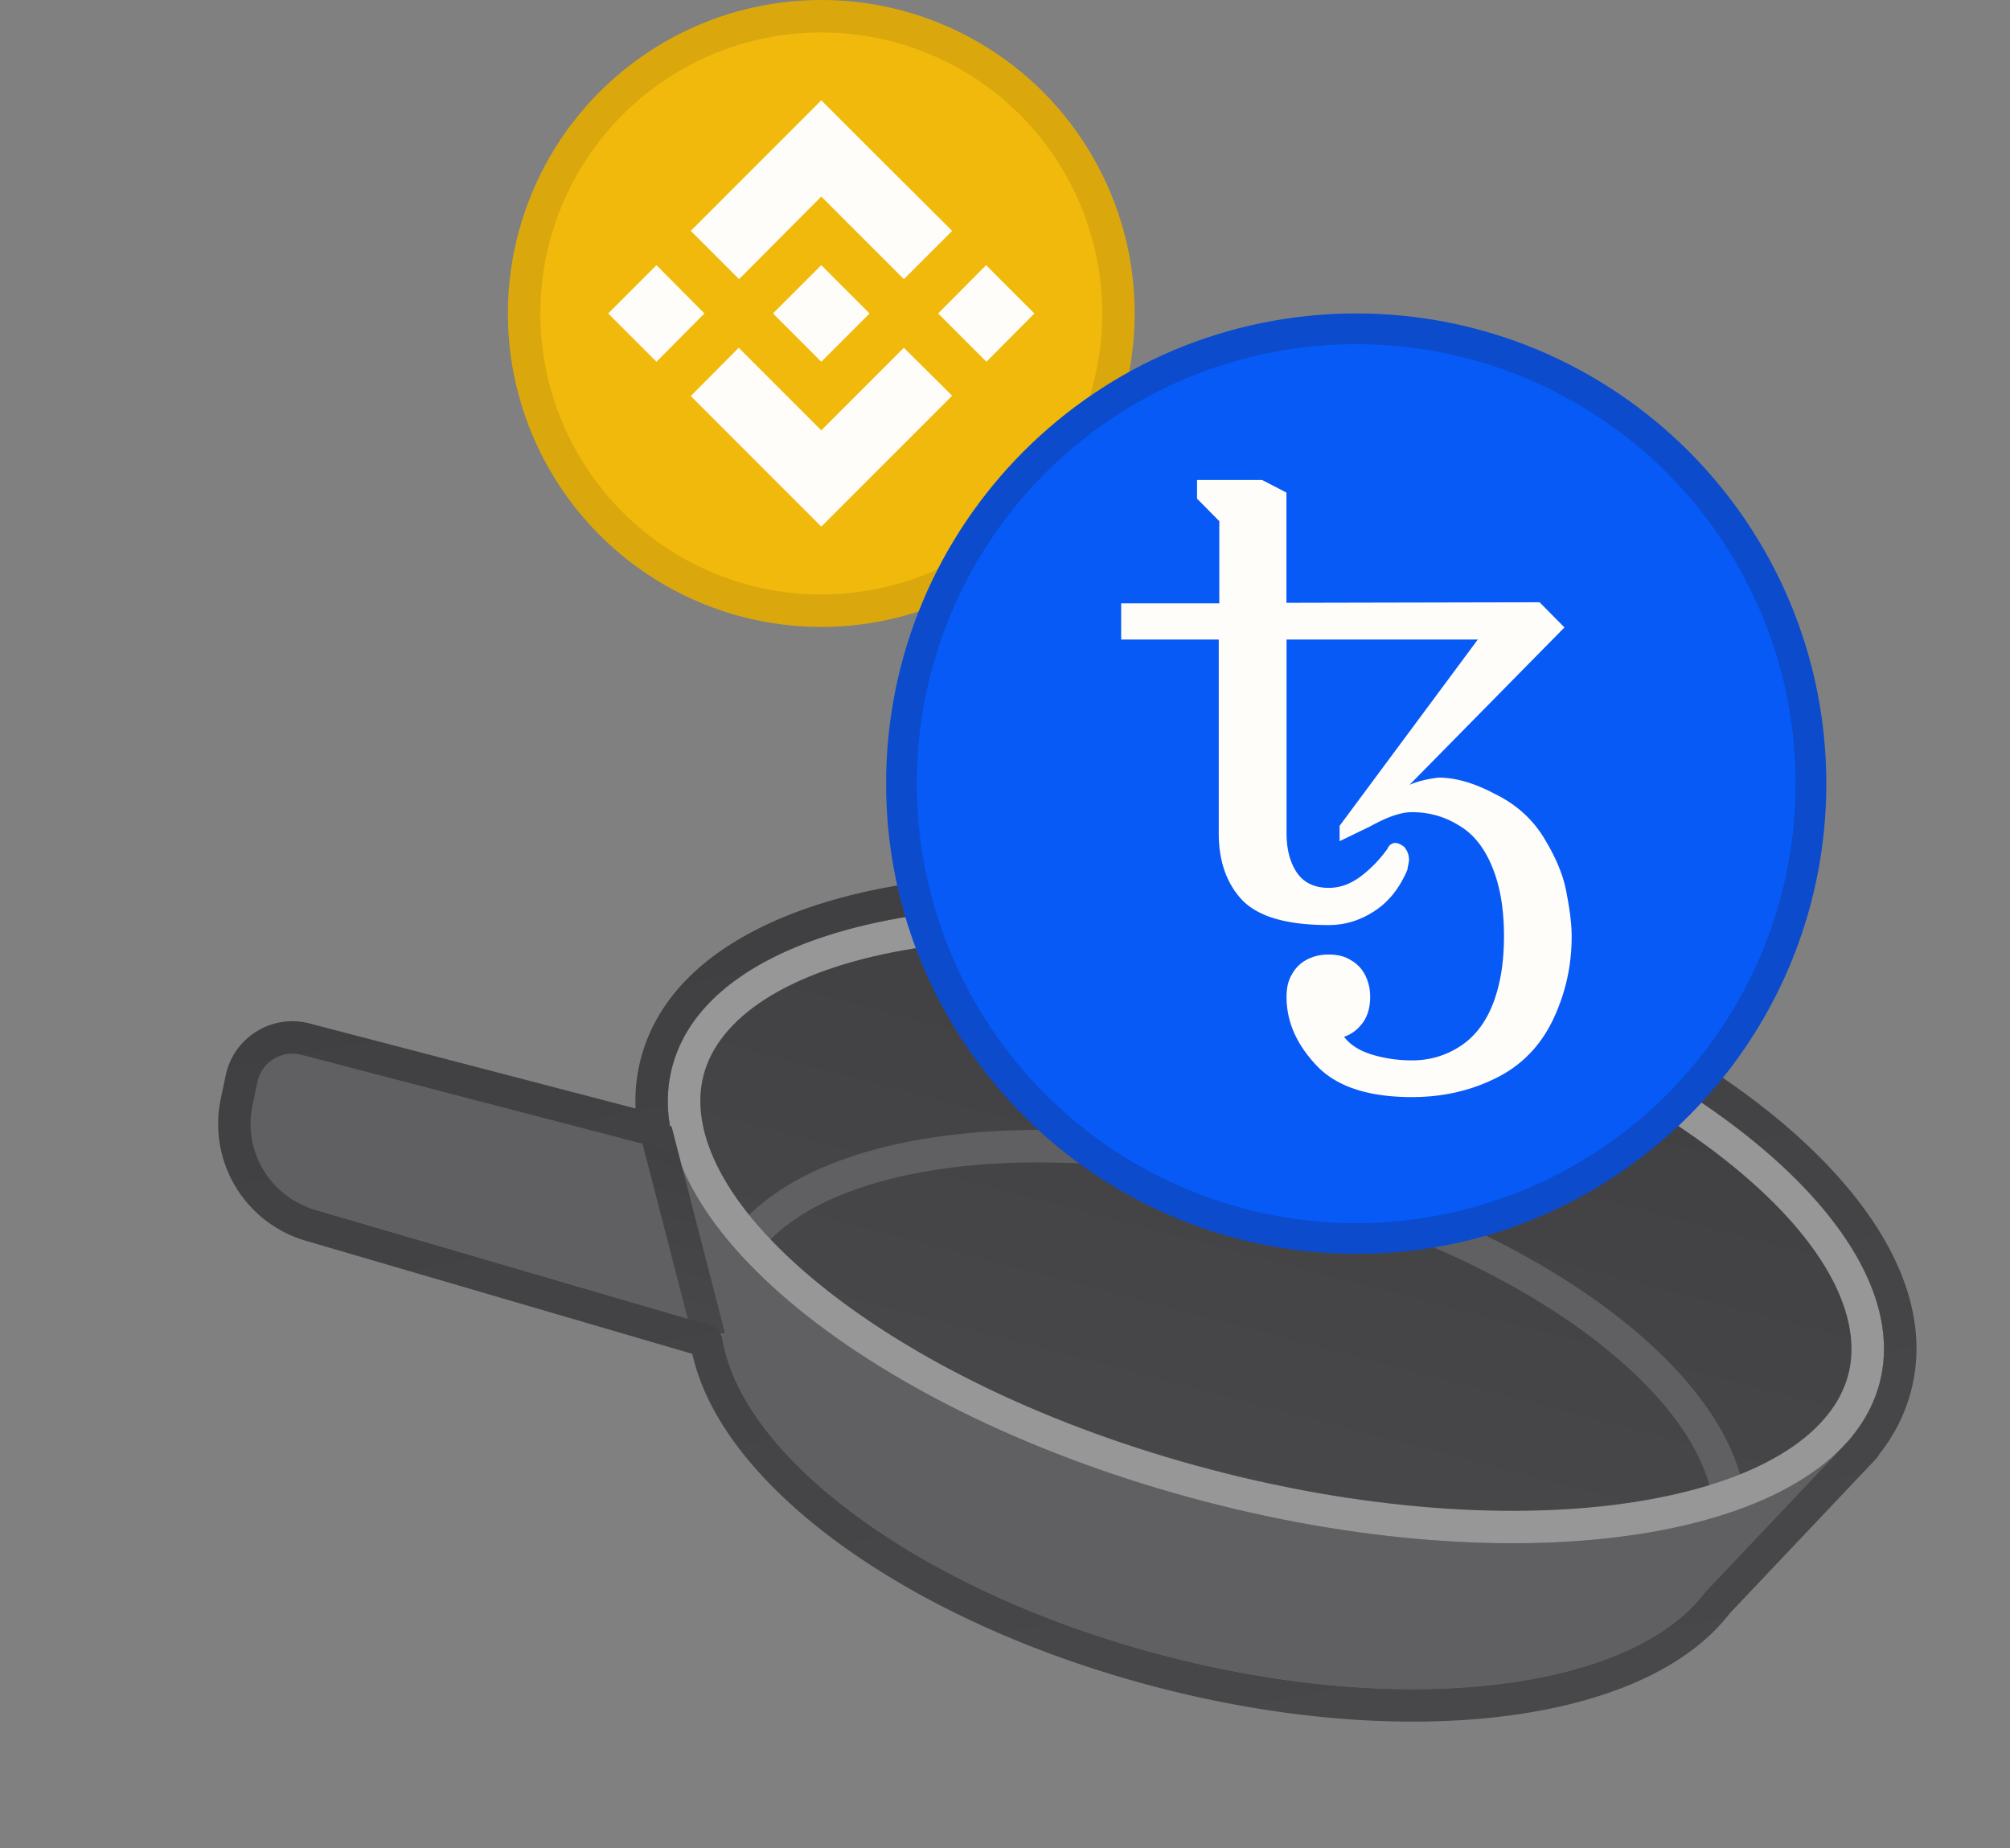 <svg xmlns="http://www.w3.org/2000/svg" width="186" height="171" fill="none"  xmlns:v="https://vecta.io/nano"><rect width="100%" height="100%" fill="#808080" stroke="none"/><g fill="#606063"><path d="M67.045 119.028c-3.178 12.144 15 27.421 40.602 34.121s48.934 2.287 52.112-9.858-15-27.421-40.602-34.122-48.934-2.286-52.112 9.859z"/><path d="M155.924 149.273l15.422-16.285-109.354-28.619 5.721 21.818 88.211 23.086z"/><path d="M68.934 108.293L27.073 97.338c-1.815-.475-3.66.654-4.063 2.486l-.468 2.129a8.26 8.26 0 0 0 5.746 9.7l41.812 12.239-1.166-15.599z"/></g><path d="M62.203 98.71c-3.694 14.114 18.324 32.101 49.178 40.176s58.86 3.178 62.554-10.936-18.324-32.101-49.178-40.176-58.861-3.179-62.554 10.935z" fill="url(#A)"/><g fill-rule="evenodd"><path d="M146.673 123.286c7.098 5.22 11.246 10.866 11.865 15.871l2.978-.368c-.772-6.238-5.737-12.531-13.066-17.92-7.389-5.435-17.439-10.148-28.913-13.151s-22.544-3.817-31.649-2.699c-9.029 1.109-16.44 4.163-20.168 9.223l2.415 1.779c2.992-4.06 9.373-6.95 18.119-8.024 8.67-1.064 19.354-.299 30.523 2.624s20.859 7.49 27.896 12.665z" fill="#606063"/><path d="M75.734 118.739c-8.721-7.124-11.998-14.041-10.629-19.27s7.614-9.654 18.706-11.593c10.807-1.889 25.078-1.154 40.186 2.8s27.911 10.304 36.406 17.245c8.721 7.124 11.998 14.041 10.63 19.27s-7.614 9.653-18.707 11.593c-10.806 1.889-25.078 1.153-40.186-2.8s-27.91-10.304-36.406-17.245zm35.647 20.147c-30.854-8.075-52.872-26.062-49.178-40.176s31.7-19.01 62.554-10.935 52.872 26.062 49.178 40.176-31.7 19.01-62.554 10.936z" fill="#979797"/><path d="M64.167 124.049l-4.937-19.123 2.905-.75 4.937 19.123-2.905.75z" fill="url(#B)"/><path d="M62.469 106.189l-.128-.443-.202-.817-.142-.54c.022-.012.03-.019.028-.027l-.004-.025-.12-.794-.022-.191c-.072-.663-.096-1.321-.071-1.974.035-.903.166-1.793.395-2.668 3.694-14.114 31.7-19.01 62.555-10.936s52.872 26.062 49.178 40.176a12.4 12.4 0 0 1-.963 2.519 13.7 13.7 0 0 1-1.635 2.476l-.016.019c.011.02.014.025.015.029l-.611.651-12.932 13.655c-6.807 9.031-27.596 11.752-50.146 5.85-22.302-5.837-38.971-18.182-40.797-29.295-.093-.569-.484-1.054-1.037-1.215L29.127 111.91a8.26 8.26 0 0 1-5.762-9.635l.459-2.172c.39-1.845 2.242-2.99 4.066-2.514l34.249 8.931a.27.27 0 0 0 .331-.331zm-3.657-3.636c-.064-1.544.091-3.085.488-4.603 2.325-8.885 11.93-13.965 23.478-15.984 11.834-2.069 26.992-1.215 42.738 2.906s29.38 10.802 38.683 18.402c9.078 7.417 14.963 16.551 12.638 25.436-.557 2.129-1.552 4.064-2.901 5.789a3.08 3.08 0 0 1-.425.566l-13.429 14.181c-4.171 5.406-12.026 8.46-21.098 9.556-9.3 1.124-20.517.28-32.096-2.751-11.453-2.997-21.548-7.685-29.079-13.141-7.079-5.13-12.321-11.262-13.743-17.657l-35.782-10.464a11.26 11.26 0 0 1-7.855-13.134l.459-2.173c.744-3.519 4.277-5.704 7.758-4.796l30.165 7.867z" fill="url(#C)"/></g><circle cx="76" cy="29" r="29" fill="#f0b90b"/><path d="M65.185 29l-4.437 4.468L56.28 29l4.468-4.468L65.185 29zM76 18.185l7.642 7.642 4.468-4.468-7.641-7.611L76 9.28 63.921 21.358l4.468 4.468L76 18.185zm15.252 6.347L86.815 29l4.468 4.468L95.72 29l-4.468-4.468zM76 39.815l-7.641-7.642-4.437 4.468L76 48.72l12.109-12.109-4.468-4.437L76 39.815zm0-6.347L80.468 29 76 24.532 71.532 29 76 33.468z" fill="#fffdfa"/><circle cx="76" cy="29" r="27.5" stroke="#191326" stroke-width="3" style="mix-blend-mode:multiply" opacity=".1"/><path d="M125.5 116c24.009 0 43.5-19.489 43.5-43.494S149.52 29 125.5 29 82 48.489 82 72.494 101.491 116 125.5 116z" fill="#075af6"/><path d="M130.69 101.5c-4.061 0-7.021-.96-8.879-2.94s-2.758-4.053-2.758-6.34c0-.807.152-1.521.505-2.083.303-.562.748-1.011 1.303-1.317s1.253-.51 2.061-.51 1.505.153 2.061.51c.555.306 1 .755 1.303 1.317s.505 1.266.505 2.083c0 1.011-.253 1.828-.707 2.43-.455.613-1.051 1.062-1.707 1.266.555.755 1.454 1.317 2.656 1.674a12.58 12.58 0 0 0 3.616.51 7.97 7.97 0 0 0 4.566-1.368c1.354-.909 2.354-2.277 3.01-4.053s.95-3.798.95-6.085c0-2.481-.354-4.564-1.051-6.289-.707-1.776-1.707-3.093-3.06-3.9-1.354-.858-2.809-1.266-4.415-1.266-1.05 0-2.303.459-3.858 1.317l-2.829 1.368v-1.419L136.75 59.17h-17.697v17.898c0 1.47.303 2.685.95 3.655.656.96 1.656 1.419 2.959 1.419 1.051 0 2.011-.357 2.96-1.062.95-.715 1.758-1.572 2.455-2.532.101-.204.202-.357.303-.408.151-.102.252-.153.404-.153.252 0 .505.102.848.357.303.357.455.756.455 1.215 0 .204-.101.511-.152.909-.707 1.674-1.707 2.941-3.01 3.798s-2.707 1.317-4.263 1.317c-3.858 0-6.474-.756-7.98-2.277-1.454-1.521-2.202-3.604-2.202-6.187V59.17h-9.03v-3.349h9.081v-7.606l-2.061-2.083v-1.726h6.021l2.252 1.164v10.2l23.425-.051 2.303 2.328-14.334 14.559c.849-.357 1.758-.562 2.707-.664 1.556 0 3.314.51 5.213 1.521 1.959.96 3.464 2.328 4.515 4.053s1.757 3.349 2.06 4.921.506 2.941.506 4.206c0 2.787-.607 5.37-1.758 7.76-1.152 2.379-2.909 4.207-5.313 5.37-2.364 1.163-4.92 1.725-7.677 1.725z" fill="#fffdfa"/><circle cx="125.5" cy="72.5" r="42.082" stroke="#191326" stroke-width="2.837" style="mix-blend-mode:multiply" opacity=".2"/><defs><linearGradient id="A" x1="124.757" y1="87.774" x2="111.381" y2="138.886" gradientUnits="userSpaceOnUse"><stop stop-color="#404042"/><stop offset="1" stop-color="#48484b"/></linearGradient><linearGradient id="B" x1="65.567" y1="105.096" x2="60.735" y2="123.129" gradientUnits="userSpaceOnUse"><stop stop-color="#404042"/><stop offset="1" stop-color="#48484b"/></linearGradient><linearGradient id="C" x1="92.495" y1="80.169" x2="108.09" y2="164.62" gradientUnits="userSpaceOnUse"><stop stop-color="#404042"/><stop offset="1" stop-color="#48484b"/></linearGradient></defs></svg>